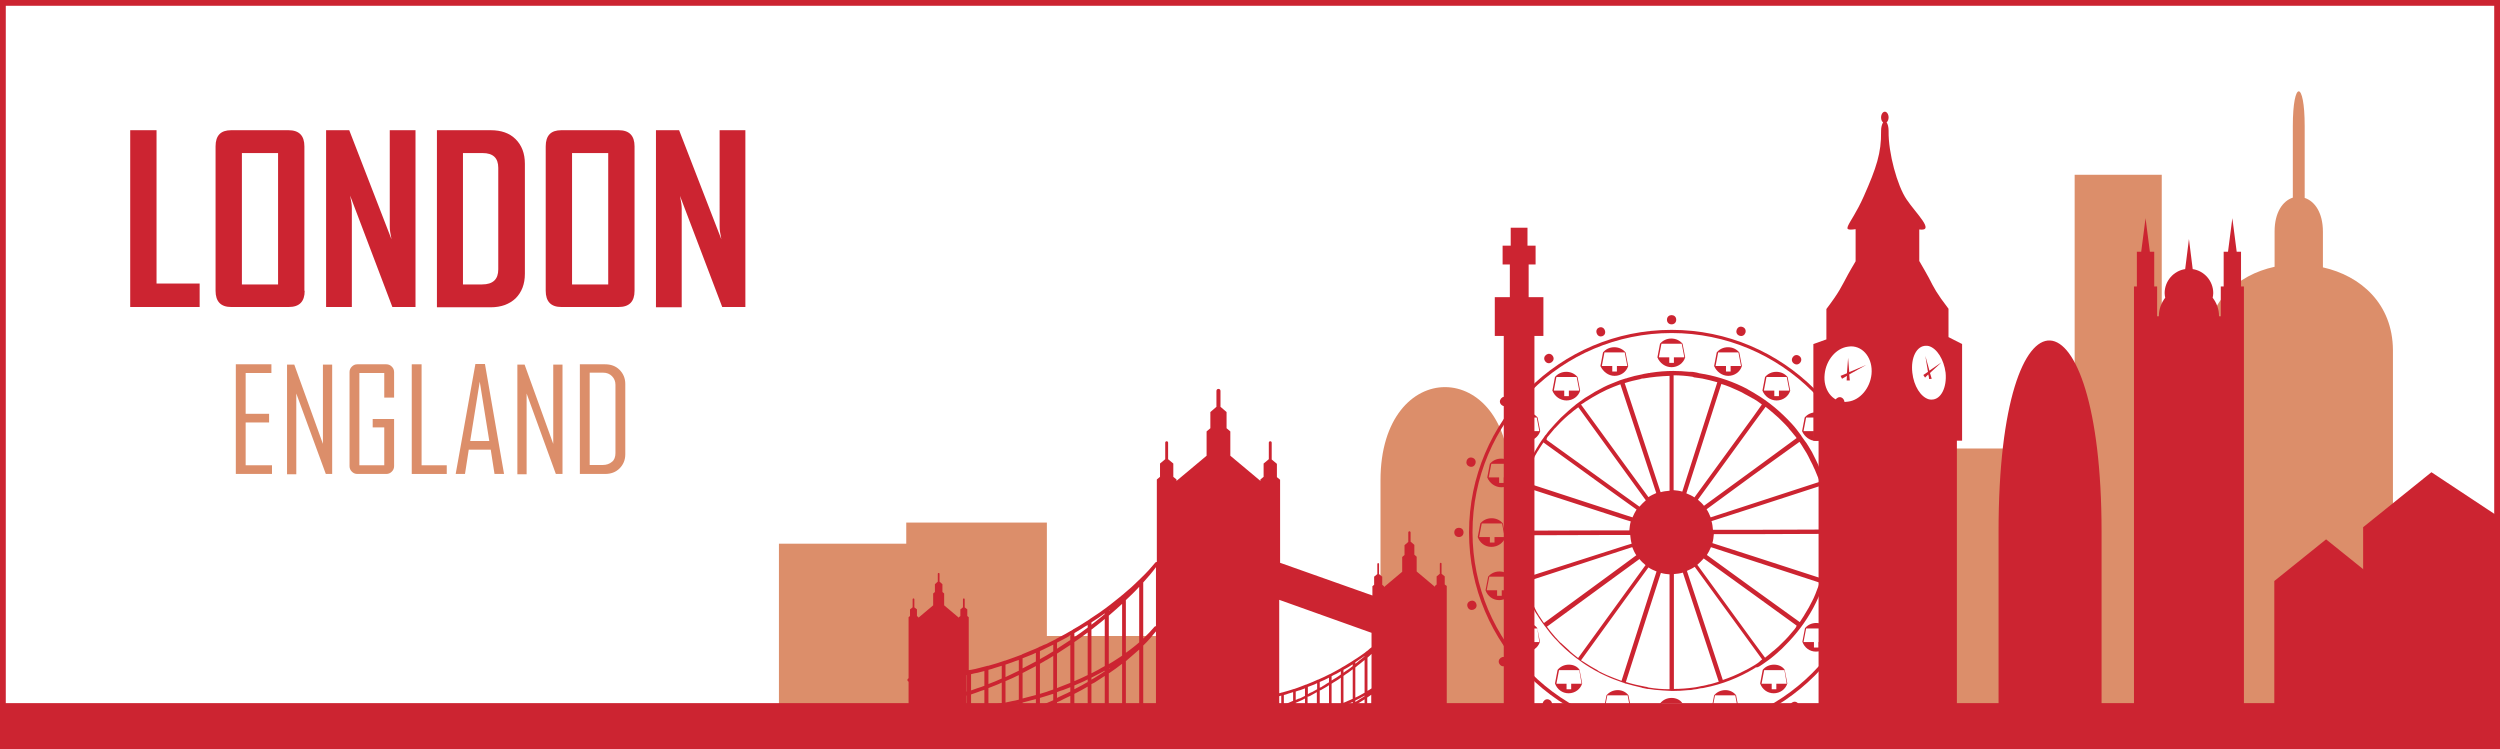 <?xml version="1.0" encoding="utf-8"?>
<!-- Generator: Adobe Illustrator 21.0.2, SVG Export Plug-In . SVG Version: 6.00 Build 0)  -->
<svg version="1.1" id="Layer_1" xmlns="http://www.w3.org/2000/svg" xmlns:xlink="http://www.w3.org/1999/xlink" x="0px" y="0px"
	 viewBox="0 0 864 259" style="enable-background:new 0 0 864 259;" xml:space="preserve">
<style type="text/css">
	.st0{fill-rule:evenodd;clip-rule:evenodd;fill:#DC8E6A;}
	.st1{fill:#CC2431;}
	.st2{fill-rule:evenodd;clip-rule:evenodd;fill:#CC2431;}
	.st3{fill-rule:evenodd;clip-rule:evenodd;fill:none;stroke:#CC2431;stroke-width:4;stroke-miterlimit:10;}
	.st4{fill:#DC8E6A;}
	.st5{fill:#4B5C87;}
	.st6{fill:#FDBB41;}
	.st7{fill-rule:evenodd;clip-rule:evenodd;fill:#FDBB41;}
	.st8{fill-rule:evenodd;clip-rule:evenodd;fill:#4B5C87;}
	.st9{fill:#8D745B;}
	.st10{fill:#F2DAB2;}
	.st11{fill-rule:evenodd;clip-rule:evenodd;fill:#F2DAB2;}
	.st12{fill-rule:evenodd;clip-rule:evenodd;fill:#8D745B;}
	.st13{fill-rule:evenodd;clip-rule:evenodd;fill:#FFE6C2;}
	.st14{fill:#5B1B0F;}
	.st15{fill:#ECC96F;}
	.st16{fill-rule:evenodd;clip-rule:evenodd;fill:#ECC96F;}
	.st17{fill-rule:evenodd;clip-rule:evenodd;fill:#5B1B0F;}
	.st18{fill-rule:evenodd;clip-rule:evenodd;fill:#3F0800;}
	.st19{fill:#3F0800;}
	.st20{fill-rule:evenodd;clip-rule:evenodd;fill:none;stroke:#4B5C87;stroke-width:4;stroke-miterlimit:10;}
	.st21{fill-rule:evenodd;clip-rule:evenodd;fill:none;stroke:#8D745B;stroke-width:4;stroke-miterlimit:10;}
	.st22{fill-rule:evenodd;clip-rule:evenodd;fill:none;stroke:#5B1B0F;stroke-width:4;stroke-miterlimit:10;}
</style>
<rect x="651.6" y="155" class="st0" width="51.8" height="104"/>
<rect x="717" y="60.4" class="st0" width="30.1" height="198.6"/>
<path class="st0" d="M477.1,166c0-43.1,44.7-42.8,44.7,0v93h-44.7V166z"/>
<path class="st0" d="M802.8,92.4V80.1c0-6.7-2.9-10.6-6.3-11.7V43.6c0-16-4.1-16.1-4.1,0v24.7c-3.4,1.1-6.3,5-6.3,11.7v12.2
	c-12.9,2.8-23.9,12.3-23.9,28.7v138h64.8V121C826.9,104.9,815.8,95.3,802.8,92.4z"/>
<rect x="313.2" y="180.6" class="st0" width="48.6" height="78.4"/>
<rect x="269.2" y="187.9" class="st0" width="48.6" height="71.1"/>
<rect x="313.2" y="219.8" class="st0" width="95.5" height="39.2"/>
<g>
	<polygon class="st1" points="638.7,123.6 638.7,123.7 638.3,129 636.1,129.9 636.6,130.9 638.3,129.9 638.2,131.5 638.7,131.5 
		639.3,131.5 639.1,129.4 645,126.1 639.1,128.6 	"/>
	<path class="st1" d="M673.4,116.5v-9.8c-4.2-5.5-4.9-7-6.8-10.7c-0.8-1.5-1.8-3.2-3.3-5.8V79.3c5.7,0.8-1.2-5.6-4.4-10.4
		c-3.2-4.7-6.3-16-6.2-23.5l0-0.2c0-1.3-0.3-2.4-0.7-2.9c0.4-0.3,0.7-1,0.7-1.7c0-1.1-0.6-2-1.3-2c-0.7,0-1.3,0.9-1.3,2
		c0,0.8,0.3,1.4,0.7,1.7c-0.4,0.6-0.7,1.7-0.7,2.9c0,0.1,0,0.2,0,0.3c0.1,7.3-1.6,12.5-6,22.4c-2.4,5.4-4.7,8.5-5.4,10.1
		c-0.3,0.7-0.3,1.1,0,1.2c0.4,0.2,1.2,0.2,2.6,0v11.1c-1.1,1.8-1.9,3.3-2.6,4.5c-2.5,4.6-2.9,5.9-7.5,12v10.5l-4.5,1.6v33.4h1.8V259
		h10.3h27.9h9.6V152.3h1.8v-33.4L673.4,116.5z M646.8,129.3c-0.5,4.9-4,9-8.1,9.5c-0.3,0-0.6,0.1-1,0.1c-4.5,0-7.7-4.3-7.1-9.6
		c0.5-4.9,4-9,8.1-9.5c0.3,0,0.6-0.1,1-0.1C644.1,119.7,647.3,124,646.8,129.3z M667.6,138.1c-0.3,0-0.7,0-1-0.1
		c-2.8-0.8-5.2-4.6-5.7-9.2c-0.6-5.2,1.5-9.3,4.7-9.3c0.3,0,0.7,0,1,0.1c2.8,0.8,5.2,4.6,5.8,9.2
		C672.9,133.9,670.8,138.1,667.6,138.1z"/>
	<polygon class="st1" points="666.6,127.3 665.4,123 666.3,128.5 664.7,129.6 665.3,130.5 666.4,129.4 666.6,130.2 666.7,131 
		667.6,130.9 667,128.9 671,125.2 666.8,128.1 	"/>
</g>
<polygon class="st2" points="519.7,259 530.3,259 530.3,116.1 533.4,116.1 533.4,102.7 528.3,102.7 528.3,91.4 530.7,91.4 
	530.7,84.9 527.9,84.9 527.9,78.7 522.1,78.7 522.1,84.9 519.3,84.9 519.3,91.4 521.8,91.4 521.8,102.7 516.6,102.7 516.6,116.1 
	519.7,116.1 "/>
<path class="st2" d="M737.6,259h37.9V109.3V99h-1V87H773l-1.5-11.6L770,87h-1.5v12h-1v10.3h-0.6c0-2.4-0.8-4.6-2.2-6.4
	c0.1-0.5,0.2-1.1,0.2-1.6c0-4.2-3.1-7.7-7.1-8.3l-1.3-10.4L755.2,93c-4,0.6-7.1,4.1-7.1,8.3c0,0.6,0.1,1.1,0.2,1.6
	c-1.4,1.8-2.2,4-2.2,6.4h-0.6V99h-1V87H743l-1.5-11.6L740,87h-1.5v12h-1v10.3V259z"/>
<rect x="-27" y="243" class="st2" width="918" height="38"/>
<rect class="st3" width="864" height="259"/>
<path class="st2" d="M690.7,259h35.6v-75.4c0-86.2-35.6-89.6-35.6,0V259z"/>
<g>
	<path class="st2" d="M577.7,126.9c2.2,0,4.1-1.4,4.7-3.4l-0.9-4.7c-0.9-1.1-2.3-1.8-3.9-1.8c-1.6,0-3,0.7-3.9,1.8l-0.9,4.7
		C573.6,125.5,575.5,126.9,577.7,126.9z M574.2,118.8h7l0.9,4.7h-3.6v1.9h-1.6v-1.9h-3.6L574.2,118.8z"/>
	<path class="st2" d="M577.7,114L577.7,114c-38.6,0-70,31.3-70,70c0,38.6,31.3,70,70,70h0c38.6,0,70-31.3,70-70
		C647.7,145.4,616.3,114,577.7,114z M577.7,252.7L577.7,252.7c-38,0-68.8-30.8-68.8-68.8c0-38,30.8-68.8,68.8-68.8h0
		c38,0,68.8,30.8,68.8,68.8C646.5,222,615.7,252.7,577.7,252.7z"/>
	<path class="st2" d="M597.3,129.9c2.2,0,4.1-1.4,4.7-3.4l-0.9-4.7c-0.9-1.1-2.3-1.8-3.9-1.8c-1.6,0-3,0.7-3.9,1.8l-0.9,4.7
		C593.2,128.4,595.1,129.9,597.3,129.9z M593.8,121.8h7l0.9,4.7h-3.6v1.9h-1.6v-1.9h-3.6L593.8,121.8z"/>
	<path class="st2" d="M614,138.4c2.2,0,4.1-1.4,4.7-3.4l-0.9-4.7c-0.9-1.1-2.3-1.8-3.9-1.8c-1.6,0-3,0.7-3.9,1.8l-0.9,4.7
		C609.9,137,611.8,138.4,614,138.4z M610.5,130.3h7l0.9,4.7h-3.6v1.9h-1.6V135h-3.6L610.5,130.3z"/>
	<path class="st2" d="M627.7,152.4c2.2,0,4.1-1.4,4.7-3.4l-0.9-4.7c-0.9-1.1-2.3-1.8-3.9-1.8c-1.6,0-3,0.7-3.9,1.8l-0.9,4.7
		C623.6,150.9,625.5,152.4,627.7,152.4z M624.2,144.3h7l0.9,4.7h-3.6v1.9h-1.6v-1.9h-3.6L624.2,144.3z"/>
	<path class="st2" d="M636.5,168.4c2.2,0,4.1-1.4,4.7-3.4l-0.9-4.7c-0.9-1.1-2.3-1.8-3.9-1.8c-1.6,0-3,0.7-3.9,1.8l-0.9,4.7
		C632.4,167,634.3,168.4,636.5,168.4z M633,160.3h7l0.9,4.7h-3.5v1.9h-1.6V165h-3.5L633,160.3z"/>
	<path class="st2" d="M643.7,180.9c-0.9-1.1-2.3-1.8-3.9-1.8s-3,0.7-3.9,1.8l-0.9,4.7c0.7,2,2.5,3.4,4.7,3.4s4.1-1.4,4.7-3.4
		L643.7,180.9z M640.6,185.6v1.9H639v-1.9h-3.5l0.9-4.7h7l0.9,4.7H640.6z"/>
	<path class="st2" d="M637.1,197.4c-1.6,0-3,0.7-3.9,1.8h0l-0.9,4.7c0.7,2,2.5,3.4,4.7,3.4c2.2,0,4.1-1.4,4.7-3.4l-0.9-4.7
		C640.1,198.1,638.7,197.4,637.1,197.4z M641.5,204h-3.6v1.9h-1.6V204h-3.6l0.9-4.7h7L641.5,204z"/>
	<path class="st2" d="M627.7,215.3c-1.6,0-3,0.7-3.9,1.8l-0.9,4.7c0.7,2,2.5,3.4,4.7,3.4c2.2,0,4.1-1.4,4.7-3.4l-0.9-4.7
		C630.7,216.1,629.3,215.3,627.7,215.3z M632.1,221.9h-3.6v1.9h-1.6v-1.9h-3.6l0.9-4.7h7L632.1,221.9z"/>
	<path class="st2" d="M613.1,229.7c-1.6,0-3,0.7-3.9,1.8l-0.9,4.7c0.7,2,2.5,3.4,4.7,3.4s4.1-1.4,4.7-3.4l-0.9-4.7
		C616.1,230.4,614.7,229.7,613.1,229.7z M617.5,236.3h-3.6v1.9h-1.6v-1.9h-3.5l0.9-4.7h7L617.5,236.3z"/>
	<path class="st2" d="M596.3,238.5c-1.6,0-3,0.7-3.9,1.8l-0.9,4.7c0.7,2,2.5,3.4,4.7,3.4c2.2,0,4.1-1.4,4.7-3.4l-0.9-4.7
		C599.2,239.2,597.8,238.5,596.3,238.5z M600.6,245h-3.6v1.9h-1.6V245h-3.6l0.9-4.7h7L600.6,245z"/>
	<path class="st2" d="M558,129.9c2.2,0,4.1-1.4,4.7-3.4l-0.9-4.7c-0.9-1.1-2.3-1.8-3.9-1.8c-1.6,0-3,0.7-3.9,1.8l-0.9,4.7
		C554,128.4,555.8,129.9,558,129.9z M554.5,121.8h7l0.9,4.7h-3.6v1.9h-1.6v-1.9h-3.6L554.5,121.8z"/>
	<path class="st2" d="M541.4,138.4c2.2,0,4.1-1.4,4.7-3.4l-0.9-4.7c-0.9-1.1-2.3-1.8-3.9-1.8c-1.6,0-3,0.7-3.9,1.8l-0.9,4.7
		C537.3,137,539.2,138.4,541.4,138.4z M537.9,130.3h7l0.9,4.7h-3.6v1.9h-1.6V135H537L537.9,130.3z"/>
	<path class="st2" d="M527.6,152.4c2.2,0,4.1-1.4,4.7-3.4l-0.9-4.7c-0.9-1.1-2.3-1.8-3.9-1.8c-1.6,0-3,0.7-3.9,1.8l-0.9,4.7
		C523.5,150.9,525.4,152.4,527.6,152.4z M524.1,144.3h7l0.9,4.7h-3.5v1.9h-1.6v-1.9h-3.5L524.1,144.3z"/>
	<path class="st2" d="M518.9,168.4c2.2,0,4.1-1.4,4.7-3.4l-0.9-4.7c-0.9-1.1-2.3-1.8-3.9-1.8c-1.6,0-3,0.7-3.9,1.8l-0.9,4.7
		C514.8,167,516.7,168.4,518.9,168.4z M515.4,160.3h7l0.9,4.7h-3.6v1.9h-1.6V165h-3.6L515.4,160.3z"/>
	<path class="st2" d="M520.3,185.6l-0.9-4.7c-0.9-1.1-2.3-1.8-3.9-1.8c-1.6,0-3,0.7-3.9,1.8l-0.9,4.7c0.7,2,2.5,3.4,4.7,3.4
		C517.7,189,519.6,187.6,520.3,185.6z M511.2,185.6l0.9-4.7h7l0.9,4.7h-3.5v1.9h-1.6v-1.9H511.2z"/>
	<path class="st2" d="M522.1,199.3c-0.9-1.1-2.3-1.8-3.9-1.8c-1.6,0-3,0.7-3.9,1.8l-0.9,4.7c0.7,2,2.5,3.4,4.7,3.4
		c2.2,0,4.1-1.4,4.7-3.4L522.1,199.3z M519,204v1.9h-1.6V204h-3.6l0.9-4.7h7l0.9,4.7H519z"/>
	<path class="st2" d="M527.6,215.3c-1.6,0-3,0.7-3.9,1.8l-0.9,4.7c0.7,2,2.5,3.4,4.7,3.4c2.2,0,4.1-1.4,4.7-3.4l-0.9-4.7
		C530.6,216.1,529.2,215.3,527.6,215.3z M532,221.9h-3.5v1.9h-1.6v-1.9h-3.5l0.9-4.7h7L532,221.9z"/>
	<path class="st2" d="M542.2,229.7c-1.6,0-3,0.7-3.9,1.8l-0.9,4.7c0.7,2,2.5,3.4,4.7,3.4c2.2,0,4.1-1.4,4.7-3.4l-0.9-4.7
		C545.2,230.4,543.8,229.7,542.2,229.7z M546.6,236.3H543v1.9h-1.6v-1.9h-3.5l0.9-4.7h7L546.6,236.3z"/>
	<path class="st2" d="M559.1,238.5c-1.6,0-3,0.7-3.9,1.8l-0.9,4.7c0.7,2,2.5,3.4,4.7,3.4c2.2,0,4.1-1.4,4.7-3.4l-0.9-4.7
		C562,239.2,560.6,238.5,559.1,238.5z M563.4,245h-3.6v1.9h-1.6V245h-3.6l0.9-4.7h7L563.4,245z"/>
	<path class="st2" d="M577.7,241.2c-1.6,0-3,0.7-3.9,1.8l-0.9,4.7c0.7,2,2.5,3.4,4.7,3.4c2.2,0,4.1-1.4,4.7-3.4l-0.9-4.7
		C580.7,241.9,579.3,241.2,577.7,241.2z M582.1,247.7h-3.6v1.9h-1.6v-1.9h-3.6l0.9-4.7h7L582.1,247.7z"/>
	<path class="st2" d="M608.5,230c0.3-0.2,0.6-0.4,0.9-0.6c0.7-0.5,1.4-1,2.1-1.5c0.1-0.1,0.2-0.2,0.4-0.3c0.9-0.7,1.7-1.4,2.5-2.1
		c0.1-0.1,0.1-0.1,0.2-0.2c0.8-0.7,1.6-1.4,2.3-2.2c0,0,0.1-0.1,0.1-0.1c0,0,0,0,0.1-0.1c3.7-3.7,6.9-7.9,9.5-12.7
		c2.8-5.2,4.8-10.9,5.9-16.9c0.1-0.3,0.1-0.6,0.2-1c0-0.3,0.1-0.5,0.1-0.8c0.6-4.5,0.7-8.9,0.3-13.3c0-0.1,0-0.2,0-0.3
		c-0.1-0.8-0.2-1.5-0.3-2.3c0-0.3-0.1-0.6-0.1-0.9c-0.1-0.6-0.2-1.1-0.3-1.6c-0.1-0.5-0.2-0.9-0.3-1.4c-0.1-0.4-0.2-0.7-0.3-1.1
		c-0.1-0.6-0.3-1.2-0.5-1.8c-0.1-0.2-0.1-0.5-0.2-0.7c-0.2-0.7-0.4-1.4-0.7-2c0-0.1-0.1-0.3-0.1-0.4c-0.3-0.7-0.5-1.5-0.8-2.2
		c0-0.1-0.1-0.2-0.1-0.3c-0.3-0.7-0.6-1.5-0.9-2.2c0-0.1-0.1-0.2-0.1-0.3c-0.3-0.7-0.7-1.4-1-2.1c0-0.1-0.1-0.1-0.1-0.2
		c0-0.1-0.1-0.1-0.1-0.2c-0.2-0.5-0.5-0.9-0.7-1.4c-0.1-0.2-0.2-0.4-0.3-0.6c-0.4-0.7-0.8-1.3-1.2-2c-0.2-0.4-0.5-0.7-0.7-1.1
		c-0.2-0.3-0.4-0.5-0.6-0.8c-0.3-0.5-0.7-0.9-1-1.4c-0.1-0.2-0.2-0.3-0.3-0.5c-0.5-0.7-1-1.3-1.5-2c0,0,0,0,0,0
		c-0.5-0.7-1.1-1.3-1.7-2c0,0,0,0,0,0c-3.7-4-7.9-7.6-12.7-10.4c-0.1-0.1-0.2-0.1-0.3-0.2c-0.7-0.4-1.4-0.8-2.1-1.2
		c-0.1-0.1-0.2-0.1-0.3-0.2c-4.6-2.4-9.5-4.1-14.7-5.1c0,0-0.1,0-0.1,0c-0.6-0.1-1.1-0.2-1.7-0.3c-0.1,0-0.2,0-0.3-0.1
		c-0.1,0-0.3,0-0.4-0.1c-0.4-0.1-0.7-0.1-1.1-0.2c-0.4-0.1-0.8-0.1-1.2-0.1c-0.1,0-0.3,0-0.4,0c-1.9-0.2-3.8-0.3-5.6-0.3
		c-2.6,0-5.1,0.2-7.7,0.6c-0.1,0-0.3,0-0.4,0.1c-0.1,0-0.2,0-0.3,0c-0.4,0.1-0.7,0.1-1.1,0.2c-0.2,0-0.4,0.1-0.6,0.1
		c-0.3,0.1-0.5,0.1-0.8,0.2c-1.7,0.3-3.3,0.7-4.9,1.2c-0.2,0.1-0.5,0.2-0.7,0.2c-0.6,0.2-1.3,0.4-1.9,0.6c-0.5,0.2-1,0.4-1.5,0.6
		c-0.5,0.2-1,0.4-1.5,0.6c-1.8,0.7-3.5,1.6-5.1,2.5c-0.4,0.2-0.8,0.4-1.2,0.7c-0.4,0.3-0.9,0.5-1.3,0.8c-0.5,0.3-1,0.6-1.5,0.9
		c-0.3,0.2-0.7,0.5-1,0.7c-0.7,0.5-1.5,1.1-2.2,1.6c-0.1,0.1-0.1,0.1-0.2,0.2c-0.9,0.7-1.7,1.4-2.5,2.1c0,0-0.1,0.1-0.1,0.1
		c-0.8,0.7-1.5,1.4-2.3,2.1c0,0-0.1,0.1-0.1,0.1c0,0-0.1,0.1-0.1,0.1c-0.5,0.6-1.1,1.1-1.6,1.7c-0.1,0.1-0.1,0.1-0.2,0.2
		c-0.5,0.6-1.1,1.2-1.6,1.8c-0.1,0.1-0.1,0.1-0.2,0.2c-0.5,0.6-1,1.2-1.4,1.8c-0.1,0.1-0.2,0.2-0.3,0.3c-0.4,0.6-0.8,1.2-1.2,1.7
		c-0.1,0.2-0.3,0.4-0.4,0.6c-0.3,0.5-0.7,1-1,1.6c-0.2,0.3-0.4,0.6-0.6,1c-0.2,0.4-0.5,0.8-0.7,1.2c-0.3,0.5-0.5,1-0.8,1.5
		c-0.1,0.3-0.3,0.5-0.4,0.8c-0.3,0.7-0.7,1.4-1,2.1c0,0.1-0.1,0.2-0.1,0.3c-1.7,4-3,8.2-3.8,12.6c-0.1,0.3-0.1,0.6-0.2,1
		c0,0.3-0.1,0.5-0.1,0.8c-0.6,4.5-0.7,8.9-0.3,13.3c0,0.1,0,0.2,0,0.3c0.1,0.8,0.2,1.5,0.3,2.3c0,0.3,0.1,0.6,0.1,0.9
		c0.1,0.6,0.2,1.1,0.3,1.6c0.1,0.5,0.2,0.9,0.3,1.4c0.1,0.4,0.2,0.7,0.3,1.1c0.1,0.6,0.3,1.2,0.5,1.8c0.1,0.2,0.1,0.5,0.2,0.7
		c0.2,0.7,0.4,1.4,0.6,2c0,0.1,0.1,0.3,0.1,0.4c0.3,0.7,0.5,1.5,0.8,2.2c0,0.1,0.1,0.2,0.1,0.3c0.3,0.7,0.6,1.5,0.9,2.2
		c0,0.1,0.1,0.2,0.1,0.3c0.3,0.7,0.7,1.4,1,2.1c0,0.1,0.1,0.1,0.1,0.2c0,0.1,0.1,0.1,0.1,0.2c0.3,0.5,0.6,1.1,0.9,1.6
		c0.1,0.2,0.2,0.4,0.3,0.6c0.3,0.5,0.6,1,0.9,1.4c0.2,0.3,0.4,0.6,0.5,0.8c0.3,0.4,0.5,0.8,0.8,1.2c0.4,0.6,0.9,1.2,1.3,1.8
		c0,0,0.1,0.1,0.1,0.1c0.5,0.7,1.1,1.4,1.6,2.1c0,0,0,0,0,0c0.5,0.7,1.1,1.3,1.7,2c0,0,0.1,0.1,0.1,0.1c0.6,0.6,1.2,1.2,1.7,1.8
		c0,0,0,0,0,0c0,0,0,0,0,0c2.3,2.3,4.9,4.5,7.7,6.4c0,0,0.1,0.1,0.1,0.1c0.9,0.6,1.8,1.2,2.8,1.8c0.1,0,0.1,0.1,0.2,0.1
		c0.8,0.5,1.5,0.9,2.3,1.3c0.3,0.2,0.6,0.3,0.9,0.5c0.6,0.3,1.2,0.6,1.7,0.8c1.9,0.9,3.8,1.6,5.8,2.3c0.2,0.1,0.4,0.1,0.6,0.2
		c0.1,0,0.2,0,0.2,0.1c0.2,0.1,0.5,0.2,0.7,0.2c1.7,0.5,3.4,0.9,5.1,1.3c0.1,0,0.2,0,0.2,0.1c0.5,0.1,1,0.2,1.5,0.3
		c0.2,0,0.3,0.1,0.5,0.1c0.1,0,0.1,0,0.2,0c0.3,0,0.6,0.1,0.9,0.1c0.5,0.1,0.9,0.1,1.4,0.2c0,0,0,0,0,0c2,0.2,4,0.3,6,0.4
		c1.9,0,3.8-0.1,5.7-0.3c0.1,0,0.2,0,0.3,0c0.5,0,0.9-0.1,1.4-0.2c0.3,0,0.5-0.1,0.8-0.1c0.2,0,0.4-0.1,0.6-0.1
		c0.1,0,0.3-0.1,0.4-0.1c0.5-0.1,0.9-0.2,1.4-0.2c0.2,0,0.4-0.1,0.5-0.1c6.2-1.2,12-3.5,17.3-6.7c0.2-0.1,0.4-0.3,0.6-0.4
		C607.2,230.8,607.9,230.4,608.5,230z M606.5,229.8c-0.2,0.1-0.4,0.2-0.5,0.3c-1.1,0.7-2.3,1.3-3.5,1.9c-2.3,1.2-4.7,2.2-7.1,3
		l-9-27.4l-3.4-10.3c0.9-0.4,1.8-0.8,2.7-1.4l20.4,28l2.9,4c-0.1,0.1-0.2,0.2-0.3,0.2C607.9,228.9,607.2,229.4,606.5,229.8z
		 M592,236.2c-0.6,0.2-1.1,0.3-1.7,0.4c-0.1,0-0.2,0.1-0.3,0.1c-0.4,0.1-0.9,0.2-1.3,0.3c-0.2,0-0.4,0.1-0.7,0.1
		c-0.3,0.1-0.6,0.1-0.9,0.2c-0.3,0.1-0.7,0.1-1,0.2c-0.2,0-0.5,0.1-0.7,0.1c-2.2,0.3-4.5,0.5-6.9,0.5v-39.7c1.1-0.1,2.1-0.2,3.1-0.5
		l4.8,14.6l7.6,23.1C593.3,235.8,592.7,236,592,236.2C592,236.2,592,236.2,592,236.2z M569.1,237.4c-0.2,0-0.4-0.1-0.6-0.1
		c-2.2-0.4-4.4-0.9-6.6-1.6l7.2-22.5L574,198c1,0.3,1.9,0.4,3,0.5v39.7c-2.5,0-4.9-0.2-7.3-0.6C569.5,237.5,569.3,237.5,569.1,237.4
		z M552.2,231.7c-0.9-0.5-1.7-1-2.6-1.5c-0.3-0.2-0.5-0.3-0.8-0.5c-0.6-0.4-1.3-0.8-1.9-1.2c-0.2-0.1-0.3-0.2-0.5-0.3l15.2-21
		l8.1-11.1c0.9,0.6,1.8,1,2.8,1.4l-3.5,10.9l-8.6,26.9c-1.7-0.6-3.4-1.3-5.1-2c-1-0.5-2-0.9-2.9-1.4
		C552.4,231.8,552.3,231.8,552.2,231.7z M544.9,227c-0.8-0.6-1.5-1.2-2.2-1.8c-0.2-0.2-0.4-0.4-0.6-0.6c-0.7-0.7-1.5-1.3-2.2-2
		c-0.2-0.2-0.4-0.4-0.6-0.5c-0.5-0.5-0.9-0.9-1.3-1.4c-0.3-0.3-0.6-0.6-0.9-1c-0.4-0.4-0.7-0.9-1.1-1.3c-0.3-0.4-0.7-0.9-1-1.3
		c-0.1-0.2-0.3-0.4-0.4-0.5l20.9-15.3l11.1-8.1c0.6,0.8,1.4,1.5,2.1,2.1l-6.9,9.5l-16.4,22.6C545.2,227.2,545,227.1,544.9,227z
		 M533.6,215.3c-0.1-0.1-0.2-0.3-0.3-0.4c-0.4-0.6-0.8-1.2-1.2-1.8c-0.2-0.3-0.4-0.5-0.5-0.8c-0.4-0.6-0.8-1.3-1.1-2
		c-0.2-0.4-0.4-0.7-0.6-1.1c-0.2-0.3-0.3-0.6-0.5-0.9c-0.3-0.7-0.7-1.4-1-2.1c-0.1-0.2-0.2-0.4-0.3-0.6c-0.3-0.7-0.6-1.5-0.9-2.2
		c-0.1-0.2-0.2-0.5-0.3-0.7c-0.2-0.4-0.3-0.9-0.5-1.3l35.2-11.5l2.5-0.8c0.4,1,0.8,1.9,1.4,2.8l-10.2,7.5L533.6,215.3
		C533.6,215.3,533.6,215.3,533.6,215.3z M525.3,197.4c0-0.1,0-0.2-0.1-0.3c-0.2-0.9-0.4-1.8-0.6-2.8c0,0,0-0.1,0-0.1
		c-0.2-0.8-0.3-1.7-0.4-2.5c-0.1-0.4-0.1-0.7-0.1-1.1c-0.1-0.5-0.1-1-0.2-1.5c-0.1-0.7-0.1-1.5-0.2-2.2c0-0.3,0-0.7,0-1
		c0-0.3,0-0.6,0-0.9l31.8-0.1l7.9,0c0.1,1,0.2,2,0.5,3l-2,0.6L526,200C525.8,199.1,525.5,198.2,525.3,197.4z M524.1,176.3
		c0-0.2,0.1-0.4,0.1-0.6c0-0.3,0.1-0.5,0.1-0.8c0.1-0.5,0.2-0.9,0.2-1.4c0,0,0-0.1,0-0.1c0.4-1.8,0.8-3.6,1.4-5.4l35.7,11.6l2,0.6
		c-0.3,1-0.4,2-0.5,3.1l-7.9,0l-31.8,0.1C523.6,181,523.8,178.6,524.1,176.3z M526.8,165.8c0.1-0.3,0.3-0.7,0.4-1
		c0.3-0.7,0.5-1.3,0.8-2c0.2-0.5,0.4-1,0.6-1.5c0.2-0.3,0.3-0.7,0.5-1c0.4-0.8,0.8-1.5,1.2-2.3c0,0,0,0,0-0.1
		c0.5-0.8,0.9-1.7,1.5-2.5c0-0.1,0.1-0.2,0.1-0.2c0.5-0.8,1-1.5,1.5-2.3l22,15.9l10.2,7.3c-0.5,0.8-1,1.7-1.4,2.7l-2.5-0.8
		l-35.2-11.5C526.6,166.3,526.7,166,526.8,165.8z M535.1,150.7c0.2-0.2,0.3-0.4,0.5-0.6c0.5-0.6,1-1.2,1.5-1.8
		c0.2-0.2,0.3-0.4,0.5-0.5c0.5-0.6,1.1-1.1,1.6-1.7c0.2-0.2,0.3-0.3,0.5-0.5c0.8-0.8,1.6-1.5,2.4-2.2c0.1-0.1,0.2-0.2,0.4-0.3
		c0.9-0.8,1.9-1.6,2.9-2.3c0,0,0,0,0.1,0l16.4,22.6l6.9,9.5c-0.8,0.7-1.5,1.4-2.2,2.2l-11-7.9l-21.1-15.2
		C534.5,151.4,534.8,151,535.1,150.7z M547.4,139.2c0.1-0.1,0.3-0.2,0.4-0.3c1.7-1.1,3.4-2.1,5.1-3c0,0,0,0,0,0
		c0.8-0.4,1.6-0.8,2.4-1.2c1.5-0.7,3.1-1.3,4.7-1.9l9,27.3l3.4,10.3c-0.9,0.4-1.8,0.8-2.7,1.4l-8.1-11.1l-15.2-20.9
		C546.8,139.6,547.1,139.4,547.4,139.2z M567.2,130.9c0.3-0.1,0.5-0.1,0.8-0.1c2.9-0.5,5.9-0.8,9-0.9v39.7c-1.1,0.1-2.1,0.2-3.1,0.5
		l-4.8-14.6l-7.6-23.1c1.8-0.6,3.6-1,5.5-1.4C567,130.9,567.1,130.9,567.2,130.9z M586.1,130.5c0.2,0,0.4,0.1,0.7,0.1
		c0.4,0.1,0.9,0.1,1.3,0.2c0,0,0.1,0,0.1,0c1.8,0.4,3.6,0.8,5.3,1.3l-7.2,22.5l-4.9,15.3c-1-0.3-1.9-0.4-3-0.5v-39.7
		c2.2,0,4.4,0.2,6.5,0.5C585.3,130.4,585.7,130.5,586.1,130.5z M600.7,135c0.9,0.4,1.7,0.8,2.5,1.3c0.1,0.1,0.3,0.1,0.4,0.2
		c0.7,0.4,1.3,0.7,2,1.1c0.1,0.1,0.3,0.2,0.4,0.2c1,0.6,1.9,1.2,2.8,1.9c0,0,0.1,0.1,0.1,0.1l-2.9,4.1l-20.4,28
		c-0.9-0.6-1.8-1-2.8-1.4l3.5-10.9l8.6-26.9C596.9,133.3,598.8,134.1,600.7,135C600.6,135,600.6,135,600.7,135z M618.2,148.1
		c0.6,0.6,1.1,1.3,1.6,1.9c0.2,0.2,0.3,0.4,0.5,0.6c0.2,0.2,0.4,0.5,0.6,0.8l-15,11l-17,12.4c-0.6-0.8-1.4-1.5-2.1-2.1l19.2-26.4
		l4.2-5.7c1,0.8,2,1.6,2.9,2.4c0,0,0.1,0.1,0.1,0.1c1,0.8,1.9,1.7,2.8,2.6c0.7,0.7,1.4,1.4,2.1,2.2C618.1,148,618.2,148,618.2,148.1
		z M621.9,152.7c0.1,0.1,0.1,0.2,0.2,0.3c0.4,0.6,0.8,1.2,1.2,1.9c0.2,0.3,0.3,0.5,0.5,0.8c0.4,0.6,0.8,1.3,1.1,1.9
		c0.2,0.4,0.4,0.8,0.6,1.2c0.1,0.3,0.3,0.6,0.4,0.8c0.4,0.7,0.7,1.4,1,2.1c0.1,0.2,0.2,0.4,0.3,0.6c0.3,0.7,0.6,1.5,0.9,2.2
		c0.1,0.2,0.2,0.4,0.3,0.7c0.2,0.4,0.3,0.9,0.5,1.3l-23,7.5l-14.7,4.8c-0.4-1-0.8-1.9-1.4-2.8l16.1-11.8L621.9,152.7
		C621.8,152.7,621.8,152.7,621.9,152.7z M630.1,170.6c0,0.1,0,0.2,0.1,0.3c0.2,0.9,0.4,1.9,0.6,2.8c0,0,0,0.1,0,0.1
		c0.2,0.8,0.3,1.7,0.4,2.5c0.1,0.4,0.1,0.7,0.1,1.1c0.1,0.5,0.1,1,0.2,1.5c0.1,0.7,0.1,1.5,0.2,2.2c0,0.3,0,0.7,0,1
		c0,0.3,0,0.6,0,0.9l-25.9,0.1l-13.8,0c-0.1-1-0.2-2-0.5-3l14.3-4.6l23.4-7.6C629.7,168.8,629.9,169.7,630.1,170.6z M631.3,191.7
		c0,0.2-0.1,0.4-0.1,0.6c0,0.3-0.1,0.5-0.1,0.8c-0.1,0.4-0.2,0.9-0.2,1.3c0,0,0,0.1,0,0.1c-0.4,1.8-0.8,3.6-1.4,5.4l-23.4-7.6
		l-14.3-4.6c0.3-1,0.4-2,0.5-3.1l13.8,0l25.9-0.1C631.8,187,631.6,189.4,631.3,191.7z M628.6,202.2c-0.1,0.3-0.2,0.6-0.4,1
		c-0.3,0.7-0.5,1.4-0.8,2.1c-0.2,0.5-0.4,1-0.6,1.4c-0.2,0.3-0.3,0.7-0.5,1c-0.4,0.8-0.8,1.5-1.2,2.3c0,0,0,0,0,0
		c-0.5,0.8-1,1.7-1.5,2.5c0,0.1-0.1,0.1-0.1,0.2c-0.5,0.8-1,1.5-1.5,2.3l-16.1-11.6l-16-11.6c0.5-0.8,1-1.7,1.4-2.7l14.7,4.8l23,7.5
		C628.8,201.7,628.7,202,628.6,202.2z M620.1,217.6c0,0-0.1,0.1-0.1,0.1c-1.3,1.6-2.6,3.1-4.1,4.5c-0.9,0.9-1.7,1.7-2.7,2.5
		c-0.1,0.1-0.2,0.2-0.4,0.3c-0.9,0.8-1.9,1.6-2.8,2.3c0,0,0,0,0,0l-4.2-5.7l-19.2-26.4c0.8-0.7,1.5-1.4,2.2-2.2l16.9,12.2l15.2,11
		C620.8,216.7,620.5,217.1,620.1,217.6z"/>
	<circle class="st2" cx="577.7" cy="110.5" r="1.6"/>
	<circle class="st2" cx="577.7" cy="257.4" r="1.6"/>
	<circle class="st2" cx="651.2" cy="184" r="1.6"/>
	<circle class="st2" cx="504.2" cy="184" r="1.6"/>
	<ellipse transform="matrix(0.327 -0.945 0.945 0.327 296.609 645.735)" class="st2" cx="601.8" cy="114.6" rx="1.6" ry="1.6"/>
	<ellipse transform="matrix(0.327 -0.945 0.945 0.327 133.118 693.731)" class="st2" cx="553.7" cy="253.4" rx="1.6" ry="1.5"/>
	
		<ellipse transform="matrix(0.587 -0.81 0.81 0.587 155.643 554.095)" class="st2" cx="620.8" cy="124.5" rx="1.6" ry="1.6"/>
	
		<ellipse transform="matrix(0.587 -0.81 0.81 0.587 23.707 533.382)" class="st2" cx="534.6" cy="243.5" rx="1.6" ry="1.6"/>
	<ellipse transform="matrix(0.791 -0.612 0.612 0.791 47.806 418.043)" class="st2" cx="635.8" cy="139" rx="1.6" ry="1.6"/>
	
		<ellipse transform="matrix(0.791 -0.612 0.612 0.791 -31.506 365.585)" class="st2" cx="519.6" cy="228.9" rx="1.6" ry="1.6"/>
	
		<ellipse transform="matrix(0.941 -0.34 0.34 0.941 -15.58 229.091)" class="st2" cx="646.8" cy="159.1" rx="1.6" ry="1.6"/>
	
		<ellipse transform="matrix(0.941 -0.339 0.339 0.941 -40.715 185.036)" class="st2" cx="508.6" cy="208.9" rx="1.6" ry="1.6"/>
	<ellipse transform="matrix(0.332 -0.943 0.943 0.332 235.559 749.491)" class="st2" cx="647" cy="208.4" rx="1.6" ry="1.6"/>
	<ellipse transform="matrix(0.332 -0.943 0.943 0.332 189.102 586.157)" class="st2" cx="508.4" cy="159.6" rx="1.6" ry="1.6"/>
	
		<ellipse transform="matrix(0.615 -0.789 0.789 0.615 64.115 589.576)" class="st2" cx="635.7" cy="229.1" rx="1.6" ry="1.6"/>
	<ellipse transform="matrix(0.615 -0.789 0.789 0.615 90.801 463.509)" class="st2" cx="519.8" cy="138.8" rx="1.6" ry="1.6"/>
	<ellipse transform="matrix(0.815 -0.579 0.579 0.815 -26.57 404.513)" class="st2" cx="620.3" cy="243.9" rx="1.6" ry="1.6"/>
	<ellipse transform="matrix(0.815 -0.58 0.58 0.815 27.138 333.178)" class="st2" cx="535.2" cy="124.1" rx="1.6" ry="1.6"/>
	<ellipse transform="matrix(0.943 -0.333 0.333 0.943 -49.951 214.762)" class="st2" cx="602.2" cy="253.3" rx="1.6" ry="1.6"/>
	<ellipse transform="matrix(0.943 -0.333 0.333 0.943 -6.633 190.734)" class="st2" cx="553.2" cy="114.7" rx="1.5" ry="1.6"/>
</g>
<polygon class="st2" points="816.7,182.2 840.3,163.2 869,182.2 869,259 816.7,259 "/>
<polygon class="st2" points="786,200.8 803.9,186.4 821.8,200.8 821.8,259 786,259 "/>
<path class="st2" d="M499.3,202v-2.8l-1.1-0.9v-3.5c0-0.2-0.1-0.3-0.3-0.3c-0.2,0-0.3,0.2-0.3,0.3v3.5l-1.1,0.9v2.8l-0.6,0.5v0.3
	l-6.3-5.3v-5.1l-0.8-0.7v-3.4l-1.3-1.1V184c0-0.2-0.2-0.4-0.4-0.4h0h0h0c-0.2,0-0.4,0.2-0.4,0.4v3.3l-1.3,1.1v3.4l-0.8,0.7v5.1
	l-6.3,5.3v-0.3l-0.6-0.5v-2.8l-1.1-0.9v-3.5c0-0.2-0.2-0.3-0.3-0.3c-0.2,0-0.3,0.2-0.3,0.3v3.5l-1.1,0.9v2.8l-0.6,0.5v3.2
	l-31.9-11.3v-14.9v-7.6v-6.2l-1.1-0.9v-4.6l-1.8-1.5V153c0-0.3-0.2-0.5-0.5-0.5c-0.3,0-0.5,0.2-0.5,0.5v5.7l-1.8,1.5v4.6l-1.1,0.9
	v0.5l-10.4-8.7v-8.4l-1.3-1.1v-5.6l-2.1-1.8v-5.5c0-0.4-0.3-0.7-0.7-0.7h0h0h0c-0.4,0-0.7,0.3-0.7,0.7v5.5l-2.1,1.8v5.6l-1.3,1.1
	v8.4l-10.4,8.7v-0.5l-1.1-0.9v-4.6l-1.8-1.5V153c0-0.3-0.2-0.5-0.5-0.5c-0.3,0-0.5,0.2-0.5,0.5v5.7l-1.8,1.5v4.6l-1.1,0.9v6.2v7.6
	v14.7c-0.2,0-0.4,0.1-0.5,0.2c-1.4,1.7-3,3.5-5,5.4c0,0-0.1,0.1-0.1,0.1c-0.8,0.8-1.6,1.5-2.4,2.3c-1,1-2.2,1.9-3.3,2.9
	c0,0-0.1,0.1-0.1,0.1c-1.4,1.2-3,2.4-4.6,3.7c-0.4,0.3-0.8,0.6-1.2,0.9c0,0-0.1,0.1-0.1,0.1c-0.8,0.6-1.7,1.2-2.5,1.8
	c-1.1,0.7-2.2,1.5-3.3,2.2c0,0-0.1,0.1-0.1,0.1c-0.8,0.5-1.7,1.1-2.5,1.6c-1.1,0.7-2.1,1.3-3.2,1.9c0,0-0.1,0-0.1,0.1
	c-0.8,0.5-1.7,1-2.6,1.5c-1.1,0.6-2.1,1.1-3.2,1.7c0,0-0.1,0-0.1,0.1c-0.9,0.4-1.7,0.9-2.6,1.3c-0.5,0.3-1,0.5-1.6,0.7
	c-0.5,0.3-1.1,0.5-1.6,0.7c0,0-0.1,0-0.1,0.1c-0.9,0.4-1.7,0.8-2.6,1.1c-1,0.4-2.1,0.9-3.1,1.3c0,0-0.1,0-0.1,0.1
	c-0.9,0.3-1.8,0.7-2.7,1c-1,0.4-2.1,0.7-3.1,1.1c0,0-0.1,0-0.1,0c-0.9,0.3-1.8,0.6-2.7,0.9c-1,0.3-2,0.6-3.1,0.9c-0.1,0-0.1,0-0.2,0
	c-0.9,0.2-1.8,0.5-2.7,0.7c-1,0.3-2,0.5-3.1,0.7c0,0-0.1,0-0.1,0c-0.2,0-0.4,0.1-0.6,0.1V220v-3.7v-3l-0.5-0.4v-2.3l-0.9-0.7v-2.8
	c0-0.1-0.1-0.3-0.3-0.3c-0.1,0-0.3,0.1-0.3,0.3v2.8l-0.9,0.7v2.3l-0.5,0.4v0.2l-5.1-4.3v-4.1l-0.6-0.5v-2.7l-1-0.9v-2.7
	c0-0.2-0.1-0.3-0.3-0.3h0h0h0c-0.2,0-0.3,0.1-0.3,0.3v2.7l-1,0.9v2.7l-0.6,0.5v4.1l-5.1,4.3v-0.2l-0.5-0.4v-2.3l-0.9-0.7v-2.8
	c0-0.1-0.1-0.3-0.3-0.3c-0.1,0-0.3,0.1-0.3,0.3v2.8l-0.9,0.7v2.3l-0.5,0.4v3v3.7v14.4c-0.2,0.1-0.4,0.3-0.4,0.6
	c0,0.3,0.2,0.5,0.4,0.6v8.2c-0.2,0.1-0.4,0.4-0.4,0.7c0,0.2,0.2,0.4,0.4,0.5v0.6c-0.2,0.1-0.4,0.3-0.4,0.6c0,0.3,0.1,0.5,0.4,0.6
	v7.6c-0.2,0.1-0.4,0.4-0.4,0.6c0,0.2,0.2,0.4,0.4,0.5v2.9h10.4h5.7v0.6h70.7v-0.6h20.7h8.8v0.6H474h4.5h8.5h13v-48v-4.7v-3.8
	L499.3,202z M395.1,201.3c1.7-1.9,3.2-3.6,4.4-5.3v20.4c-0.2,0-0.4,0.1-0.5,0.2c-1.1,1.3-2.4,2.7-3.9,4.1V201.3z M399.5,218.2v32.4
	h-4.4v-27.5C396.8,221.5,398.2,219.8,399.5,218.2z M389.1,207.4c0.8-0.8,1.6-1.5,2.3-2.2c0.8-0.8,1.6-1.6,2.3-2.4V222
	c-0.7,0.6-1.5,1.3-2.3,1.9c-0.7,0.6-1.5,1.1-2.3,1.7V207.4z M391.4,226.5c0.8-0.7,1.6-1.4,2.3-2v26.2h-4.6v-22.2
	C389.9,227.8,390.7,227.1,391.4,226.5z M383.2,211l0.2-0.1l0.2-0.1l-0.2,0.2L383.2,211L383.2,211z M383.2,212.8l0.2-0.2
	c1.5-1.3,3-2.6,4.4-3.9v17.9c-1.4,0.9-2.8,1.9-4.4,2.8l-0.2,0.1V212.8z M383.2,231.1l0.2-0.1l0.4-0.2l-0.4,0.3L383.2,231.1
	L383.2,231.1z M383.4,232.6c1.5-1,3-2.1,4.4-3.2v21.2h-4.6v-17.9L383.4,232.6z M377.2,215.1c0.8-0.5,1.5-1,2.3-1.5
	c0.8-0.5,1.5-1.1,2.3-1.6v0.2c-0.7,0.6-1.5,1.3-2.3,1.9c-0.7,0.6-1.5,1.2-2.3,1.8V215.1z M377.2,217.6c0.8-0.6,1.5-1.2,2.3-1.8
	c0.8-0.6,1.5-1.2,2.3-1.9v16.3c-0.7,0.4-1.5,0.8-2.3,1.3c-0.7,0.4-1.5,0.8-2.3,1.2V217.6z M377.2,234.2c0.8-0.4,1.5-0.8,2.3-1.2
	c0.8-0.4,1.5-0.8,2.3-1.2v0.2c-0.7,0.5-1.5,1-2.3,1.5c-0.7,0.5-1.5,0.9-2.3,1.4V234.2z M379.5,235.1c0.8-0.5,1.5-1,2.3-1.5v16.9
	h-4.6v-14.1C378,236.1,378.8,235.6,379.5,235.1z M371.3,218.8c0.8-0.5,1.5-0.9,2.3-1.4c0.8-0.5,1.5-1,2.3-1.4v0.9
	c-0.8,0.6-1.5,1.1-2.3,1.7c-0.8,0.5-1.5,1.1-2.3,1.6V218.8z M371.3,221.9c0.8-0.5,1.5-1.1,2.3-1.6c0.8-0.6,1.5-1.1,2.3-1.7v14.7
	c-0.8,0.4-1.5,0.7-2.3,1.1c-0.8,0.3-1.5,0.7-2.3,1V221.9z M371.3,236.9c0.8-0.3,1.5-0.7,2.3-1c0.8-0.3,1.5-0.7,2.3-1.1v0.9
	c-0.8,0.4-1.5,0.9-2.3,1.3c-0.8,0.4-1.5,0.8-2.3,1.2V236.9z M373.6,238.6c0.8-0.4,1.5-0.9,2.3-1.3v13.3h-4.6v-10.8
	C372.1,239.4,372.8,239,373.6,238.6z M365.3,222.1c0.8-0.4,1.5-0.8,2.3-1.2c0.8-0.4,1.5-0.8,2.3-1.3v1.6c-0.8,0.5-1.5,1-2.3,1.5
	c-0.8,0.5-1.5,1-2.3,1.5V222.1z M365.3,225.9c0.8-0.5,1.5-1,2.3-1.5c0.8-0.5,1.5-1,2.3-1.5V236c-0.8,0.3-1.5,0.6-2.3,0.9
	c-0.8,0.3-1.5,0.6-2.3,0.9V225.9z M365.3,239.2c0.8-0.3,1.5-0.6,2.3-0.8c0.8-0.3,1.5-0.6,2.3-0.9v1.5c-0.8,0.4-1.5,0.8-2.3,1.1
	c-0.8,0.4-1.5,0.7-2.3,1.1V239.2z M367.6,241.6c0.8-0.4,1.5-0.7,2.3-1.1v10.1h-4.6v-7.9C366.1,242.4,366.9,242,367.6,241.6z
	 M359.4,225c0.4-0.2,0.9-0.4,1.3-0.6c0.3-0.2,0.7-0.3,1-0.5c0.8-0.4,1.5-0.7,2.3-1.1v2.3c-0.8,0.5-1.5,0.9-2.3,1.4
	c-0.5,0.3-1.1,0.6-1.6,0.9c-0.2,0.1-0.5,0.3-0.7,0.4V225z M359.4,229.4c0.5-0.3,0.9-0.5,1.4-0.8c0.3-0.2,0.6-0.4,0.9-0.5
	c0.8-0.5,1.5-0.9,2.3-1.4v11.6c-0.3,0.1-0.6,0.2-0.9,0.3c-0.5,0.2-1,0.3-1.4,0.5c-0.8,0.2-1.5,0.5-2.3,0.7V229.4z M359.4,241.2
	c0.8-0.2,1.5-0.5,2.3-0.7c0.6-0.2,1.3-0.4,1.9-0.6l0.4-0.1v2.2c-0.3,0.1-0.6,0.3-0.9,0.4c-0.5,0.2-0.9,0.4-1.4,0.6
	c-0.8,0.3-1.5,0.6-2.3,1V241.2z M361.7,244.3c0.6-0.3,1.3-0.6,1.9-0.8l0.4-0.2v7.3h-4.6v-5.3C360.2,245,360.9,244.7,361.7,244.3z
	 M353.4,227.5c0.8-0.3,1.5-0.6,2.3-0.9c0.8-0.3,1.5-0.6,2.3-1v3c-0.8,0.4-1.5,0.8-2.3,1.2c-0.8,0.4-1.5,0.8-2.3,1.2V227.5z
	 M353.4,232.6c0.8-0.4,1.5-0.8,2.3-1.2c0.8-0.4,1.5-0.8,2.3-1.2v10c-0.8,0.2-1.5,0.4-2.3,0.6c-0.8,0.2-1.5,0.4-2.3,0.6V232.6z
	 M353.4,242.8c0.8-0.2,1.5-0.4,2.3-0.6c0.8-0.2,1.5-0.4,2.3-0.6v2.8c-0.8,0.3-1.5,0.6-2.3,0.9c-0.8,0.3-1.5,0.6-2.3,0.8V242.8z
	 M355.7,246.7c0.8-0.3,1.5-0.6,2.3-0.9v4.8h-4.6v-3.1C354.2,247.2,355,247,355.7,246.7z M347.5,229.7c0.8-0.3,1.5-0.5,2.3-0.8
	c0.8-0.3,1.5-0.6,2.3-0.8v3.7c-0.8,0.4-1.5,0.7-2.3,1.1c-0.8,0.4-1.5,0.7-2.3,1.1V229.7z M347.5,235.4c0.8-0.3,1.5-0.7,2.3-1
	c0.8-0.4,1.5-0.7,2.3-1.1v8.5c-0.8,0.2-1.5,0.4-2.3,0.5c-0.8,0.2-1.5,0.3-2.3,0.5V235.4z M347.5,244.1c0.8-0.2,1.5-0.3,2.3-0.5
	c0.8-0.2,1.5-0.3,2.3-0.5v3.4c-0.8,0.3-1.5,0.5-2.3,0.8c-0.8,0.2-1.5,0.5-2.3,0.7V244.1z M349.8,248.8c0.8-0.3,1.5-0.5,2.3-0.8v2.6
	h-4.6v-1.1C348.3,249.2,349,249,349.8,248.8z M346.1,250.6h-2.6c0.1,0,0.2-0.1,0.3-0.1c0.8-0.2,1.5-0.4,2.3-0.7V250.6z M341.6,231.5
	c0.8-0.2,1.5-0.4,2.3-0.7c0.8-0.2,1.5-0.5,2.3-0.7v4.4c-0.8,0.3-1.5,0.7-2.3,1c-0.8,0.3-1.5,0.6-2.3,0.9V231.5z M341.6,237.8
	c0.8-0.3,1.5-0.6,2.3-0.9c0.8-0.3,1.5-0.6,2.3-1v7.1c-0.8,0.1-1.5,0.3-2.3,0.4c-0.8,0.1-1.5,0.3-2.3,0.4V237.8z M341.6,245.2
	c0.8-0.1,1.5-0.3,2.3-0.4c0.8-0.1,1.5-0.3,2.3-0.4v4.1c-0.8,0.2-1.5,0.4-2.3,0.7c-0.8,0.2-1.5,0.4-2.3,0.6V245.2z M335.6,233
	c0.8-0.2,1.5-0.4,2.3-0.5c0.8-0.2,1.5-0.4,2.3-0.6v5.1c-0.8,0.3-1.5,0.6-2.3,0.8c-0.8,0.3-1.5,0.5-2.3,0.8V233z M335.6,240
	c0.8-0.3,1.5-0.5,2.3-0.8c0.8-0.3,1.5-0.6,2.3-0.8v5.7c-0.8,0.1-1.5,0.2-2.3,0.3c-0.8,0.1-1.5,0.2-2.3,0.3V240z M337.9,245.7
	c0.8-0.1,1.5-0.2,2.3-0.3v4.7c-0.7,0.2-1.4,0.3-2.1,0.5h-2.5V246C336.4,245.9,337.1,245.8,337.9,245.7z M334.1,250.6v-4.4
	c0,0,0.1,0,0.1,0v4.4H334.1z M334.2,244.8c0,0-0.1,0-0.1,0v-4.4c0,0,0.1,0,0.1,0V244.8z M334.2,233.3v5.7c0,0-0.1,0-0.1,0v-5.7
	C334.2,233.3,334.2,233.3,334.2,233.3z M472.7,238.7l-0.1,0.1v-11.5l0.1-0.1c0.5-0.4,0.9-0.8,1.3-1.2v11.9
	C473.6,238.2,473.1,238.5,472.7,238.7z M472.9,239.7l-0.3,0.2l-0.1,0.1v0l0.1-0.1L472.9,239.7z M472.5,226L472.5,226l0.1-0.1
	l0.1-0.1l-0.1,0.1L472.5,226z M474,218.7v5c-0.4,0.3-0.9,0.7-1.3,1.1c-0.3,0.2-0.6,0.4-0.8,0.6c0,0-0.1,0-0.1,0.1
	c-0.6,0.4-1.1,0.8-1.7,1.2c-0.7,0.5-1.5,1-2.3,1.5c0,0-0.1,0-0.1,0.1c-0.6,0.4-1.2,0.7-1.8,1.1c-0.7,0.5-1.5,0.9-2.2,1.3
	c0,0-0.1,0-0.1,0.1c-0.6,0.3-1.2,0.7-1.8,1c-0.7,0.4-1.5,0.8-2.2,1.2c0,0-0.1,0-0.1,0c-0.6,0.3-1.2,0.6-1.8,0.9
	c-0.4,0.2-0.7,0.3-1.1,0.5c-0.4,0.2-0.7,0.3-1.1,0.5c0,0-0.1,0-0.1,0c-0.6,0.3-1.2,0.5-1.8,0.8c-0.7,0.3-1.4,0.6-2.2,0.9
	c0,0-0.1,0-0.1,0c-0.6,0.2-1.2,0.5-1.8,0.7c-0.7,0.3-1.4,0.5-2.2,0.8c0,0-0.1,0-0.1,0c-0.6,0.2-1.2,0.4-1.9,0.6
	c-0.7,0.2-1.4,0.4-2.1,0.6c0,0-0.1,0-0.1,0c-0.3,0.1-0.7,0.2-1,0.3v-32.3L474,218.7z M442.1,245.2c0.2-0.1,0.5-0.2,0.7-0.3v3.9
	c-0.2,0-0.5,0.1-0.7,0.1V245.2z M442.1,244.2v-3.6c0.2-0.1,0.5-0.1,0.7-0.2v3.5C442.6,244,442.3,244.1,442.1,244.2z M442.1,253.2
	v-3.3c0.2,0,0.5-0.1,0.7-0.1v3.2c-0.2,0-0.4,0.1-0.6,0.1H442.1z M445.3,244c0.5-0.2,1.1-0.4,1.6-0.7v4.9c-0.5,0.1-1.1,0.2-1.6,0.3
	c-0.5,0.1-1.1,0.2-1.6,0.3v-4.1C444.3,244.4,444.8,244.2,445.3,244z M443.7,243.6v-3.4c0.5-0.1,1.1-0.3,1.6-0.5
	c0.5-0.2,1.1-0.3,1.6-0.5v3c-0.5,0.2-1.1,0.5-1.6,0.7C444.8,243.2,444.3,243.4,443.7,243.6z M445.3,249.4c0.5-0.1,1.1-0.2,1.6-0.3
	v2.8c-0.5,0.2-1.1,0.3-1.6,0.5c-0.5,0.1-1.1,0.3-1.6,0.4v-3.1C444.3,249.6,444.8,249.5,445.3,249.4z M446.9,252.9v0.3h-1
	C446.2,253.1,446.6,253,446.9,252.9z M449.4,242.2c0.5-0.2,1.1-0.5,1.6-0.8v5.9c-0.5,0.1-1.1,0.2-1.6,0.4c-0.5,0.1-1.1,0.2-1.6,0.3
	v-5.1C448.4,242.6,448.9,242.4,449.4,242.2z M447.8,241.9v-2.9c0.5-0.2,1.1-0.4,1.6-0.5c0.5-0.2,1.1-0.4,1.6-0.6v2.6
	c-0.5,0.3-1.1,0.5-1.6,0.8C448.9,241.4,448.4,241.6,447.8,241.9z M449.4,248.6c0.5-0.1,1.1-0.2,1.6-0.4v2.4
	c-0.5,0.2-1.1,0.4-1.6,0.5c-0.5,0.2-1.1,0.3-1.6,0.5v-2.7C448.4,248.8,448.9,248.7,449.4,248.6z M449.4,252.1
	c0.5-0.2,1.1-0.3,1.6-0.5v1.6h-3.2v-0.6C448.4,252.5,448.9,252.3,449.4,252.1z M453.5,240.1c0.5-0.3,1.1-0.6,1.6-0.9v6.9
	c-0.5,0.2-1.1,0.3-1.6,0.4c-0.5,0.1-1.1,0.3-1.6,0.4v-6.1C452.5,240.7,453,240.4,453.5,240.1z M452,239.9v-2.5
	c0.5-0.2,1.1-0.4,1.6-0.6c0.5-0.2,1.1-0.4,1.6-0.7v2.1c-0.5,0.3-1.1,0.6-1.6,0.9C453,239.3,452.5,239.6,452,239.9z M453.5,247.6
	c0.5-0.1,1.1-0.3,1.6-0.4v1.9c-0.5,0.2-1.1,0.4-1.6,0.6c-0.5,0.2-1.1,0.4-1.6,0.6V248C452.5,247.9,453,247.7,453.5,247.6z
	 M453.5,250.7c0.5-0.2,1.1-0.4,1.6-0.6v3.1H452v-1.9C452.5,251.1,453,250.9,453.5,250.7z M457,238.2l0.7-0.4c0.5-0.3,1.1-0.6,1.6-1
	v8c-0.2,0.1-0.4,0.1-0.6,0.2c-0.3,0.1-0.7,0.2-1,0.3c-0.5,0.2-1.1,0.3-1.6,0.5v-7.2C456.4,238.6,456.7,238.4,457,238.2z
	 M456.1,237.7v-2c0.3-0.1,0.6-0.3,0.9-0.4l0.7-0.3c0.5-0.3,1.1-0.5,1.6-0.8v1.6c-0.5,0.3-1.1,0.6-1.6,1c-0.4,0.2-0.7,0.4-1.1,0.7
	C456.4,237.5,456.2,237.6,456.1,237.7z M457.7,246.4c0.4-0.1,0.9-0.3,1.3-0.4l0.3-0.1v1.5c-0.2,0.1-0.4,0.2-0.6,0.3
	c-0.3,0.1-0.6,0.3-1,0.4c-0.5,0.2-1.1,0.4-1.6,0.7v-1.8C456.6,246.7,457.1,246.6,457.7,246.4z M457.7,249.1c0.4-0.2,0.9-0.4,1.3-0.6
	l0.3-0.1v4.8h-3.2v-3.5C456.6,249.5,457.1,249.3,457.7,249.1z M461.8,235.3c0.5-0.3,1.1-0.7,1.6-1.1v9.1c-0.5,0.2-1,0.4-1.6,0.6
	c-0.5,0.2-1,0.4-1.6,0.6v-8.2C460.7,236,461.2,235.6,461.8,235.3z M460.2,235.2v-1.5c0.5-0.3,1.1-0.6,1.6-0.8
	c0.5-0.3,1.1-0.6,1.6-0.9v1.1c-0.5,0.4-1,0.7-1.6,1.1C461.2,234.5,460.7,234.9,460.2,235.2z M461.8,245c0.5-0.2,1.1-0.4,1.6-0.6v1.1
	c-0.5,0.3-1,0.5-1.6,0.8c-0.5,0.3-1,0.5-1.6,0.8v-1.4C460.7,245.3,461.2,245.1,461.8,245z M461.8,247.2c0.5-0.3,1.1-0.5,1.6-0.8v6.8
	h-3.2V248C460.7,247.7,461.2,247.5,461.8,247.2z M465.9,232.5c0.5-0.4,1.1-0.8,1.6-1.2v10.2c-0.5,0.2-1,0.5-1.6,0.7
	c-0.5,0.2-1,0.5-1.6,0.7v-9.3C464.8,233.2,465.4,232.8,465.9,232.5z M464.3,232.5v-1c0.5-0.3,1.1-0.6,1.6-0.9c0.5-0.3,1.1-0.7,1.6-1
	v0.6c-0.5,0.4-1,0.8-1.6,1.2C465.4,231.7,464.8,232.1,464.3,232.5z M465.9,243.3c0.5-0.2,1.1-0.5,1.6-0.7v0.6
	c-0.5,0.3-1,0.6-1.6,0.9c-0.5,0.3-1,0.6-1.6,0.9v-1C464.8,243.7,465.4,243.5,465.9,243.3z M465.9,245.1c0.5-0.3,1.1-0.6,1.6-0.9v9
	h-3.2V246C464.8,245.7,465.4,245.4,465.9,245.1z M470,229.4c0.5-0.4,1.1-0.9,1.6-1.3v11.3c-0.5,0.3-1,0.6-1.6,0.9
	c-0.5,0.3-1,0.5-1.6,0.8v-10.4C468.9,230.2,469.5,229.8,470,229.4z M468.4,229.4v-0.5c0.5-0.4,1.1-0.7,1.6-1.1
	c0.5-0.4,1.1-0.7,1.6-1.1v0.1c-0.5,0.4-1,0.9-1.6,1.3C469.5,228.6,468.9,229,468.4,229.4z M470,241.3c0.5-0.3,1.1-0.6,1.6-0.9v0.2
	c-0.5,0.3-1,0.7-1.6,1c-0.5,0.3-1,0.7-1.6,1v-0.5C468.9,241.8,469.5,241.6,470,241.3z M470,242.7c0.5-0.3,1.1-0.7,1.6-1v11.5h-3.2
	v-9.5C468.9,243.4,469.5,243,470,242.7z M472.5,253.2v-12.1l0.1-0.1c0.5-0.3,0.9-0.6,1.3-0.9v13.2H472.5z"/>
<g>
	<g>
		<path class="st1" d="M69,106.1H45V45h9.1v53H69V106.1z"/>
		<path class="st1" d="M105.3,100.5c0,3.7-1.8,5.6-5.5,5.6H79.9c-3.6,0-5.4-1.9-5.4-5.6V50.6c0-3.8,1.8-5.6,5.4-5.6h19.8
			c3.7,0,5.5,1.9,5.5,5.6V100.5z M96.1,98.3V52.9H83.6v45.4H96.1z"/>
		<path class="st1" d="M143.6,106.1h-8l-14.6-38.5c0.4,1.9,0.6,3.3,0.6,4.4v34.1h-8.9V45h8l14.6,37.7c-0.4-1.9-0.6-3.3-0.6-4.4V45
			h8.9V106.1z"/>
		<path class="st1" d="M181.4,94.6c0,3.6-1.1,6.4-3.2,8.5c-2.1,2-5,3.1-8.6,3.1h-18.6V45h18.6c3.6,0,6.5,1,8.6,3.1
			c2.1,2.1,3.2,4.9,3.2,8.5V94.6z M172.2,93.1V58c0-3.4-1.8-5.1-5.4-5.1h-6.8v45.4h6.6C170.4,98.3,172.2,96.5,172.2,93.1z"/>
		<path class="st1" d="M219.3,100.5c0,3.7-1.8,5.6-5.5,5.6h-19.8c-3.6,0-5.4-1.9-5.4-5.6V50.6c0-3.8,1.8-5.6,5.4-5.6h19.8
			c3.7,0,5.5,1.9,5.5,5.6V100.5z M210.2,98.3V52.9h-12.5v45.4H210.2z"/>
		<path class="st1" d="M257.6,106.1h-8L235,67.7c0.4,1.9,0.6,3.3,0.6,4.4v34.1h-8.9V45h8l14.6,37.7c-0.4-1.9-0.6-3.3-0.6-4.4V45h8.9
			V106.1z"/>
	</g>
	<g>
		<g>
			<path class="st4" d="M94,163.8H81.5v-37.9h12.3v3h-8.9v14.1H93v3h-8.1v14.8H94V163.8z"/>
			<path class="st4" d="M114.9,163.8h-2.3L102.4,136v27.9h-3.2v-37.9h2.5l9.9,27.4v-27.4h3.2V163.8z"/>
			<path class="st4" d="M136.2,161.1c0,0.8-0.3,1.4-0.8,1.9s-1.1,0.8-1.9,0.8h-10c-0.8,0-1.4-0.3-1.9-0.8c-0.5-0.5-0.8-1.1-0.8-1.9
				v-32.5c0-0.8,0.3-1.4,0.8-1.9c0.5-0.5,1.1-0.8,1.9-0.8h10c0.8,0,1.4,0.3,1.9,0.8c0.5,0.5,0.8,1.1,0.8,1.9v8.8h-3.4v-8.5h-8.6
				v31.9h8.6v-13.1h-4v-2.9h7.4V161.1z"/>
			<path class="st4" d="M154.4,163.8h-12.1v-37.9h3.4v34.9h8.7V163.8z"/>
			<path class="st4" d="M174.2,163.8h-3.3l-1.3-8.4H162l-1.3,8.4h-3.2v-0.1l6.8-37.9h3.3L174.2,163.8z M169.1,152.4l-3.3-20.5
				l-3.3,20.5H169.1z"/>
			<path class="st4" d="M194.4,163.8h-2.3L182,136v27.9h-3.2v-37.9h2.5l9.9,27.4v-27.4h3.2V163.8z"/>
			<path class="st4" d="M216.1,157c0,2-0.7,3.6-2,4.9c-1.3,1.3-3,1.9-5,1.9h-8.7v-37.9h8.7c2,0,3.7,0.6,5,1.9c1.3,1.3,2,2.9,2,4.9
				V157z M212.7,156.6v-23.6c0-1.2-0.4-2.2-1.2-3c-0.8-0.8-1.8-1.2-3-1.2h-4.7v31.9h4.5c1.3,0,2.4-0.4,3.2-1.1
				C212.3,159,212.7,157.9,212.7,156.6z"/>
		</g>
	</g>
</g>
</svg>
